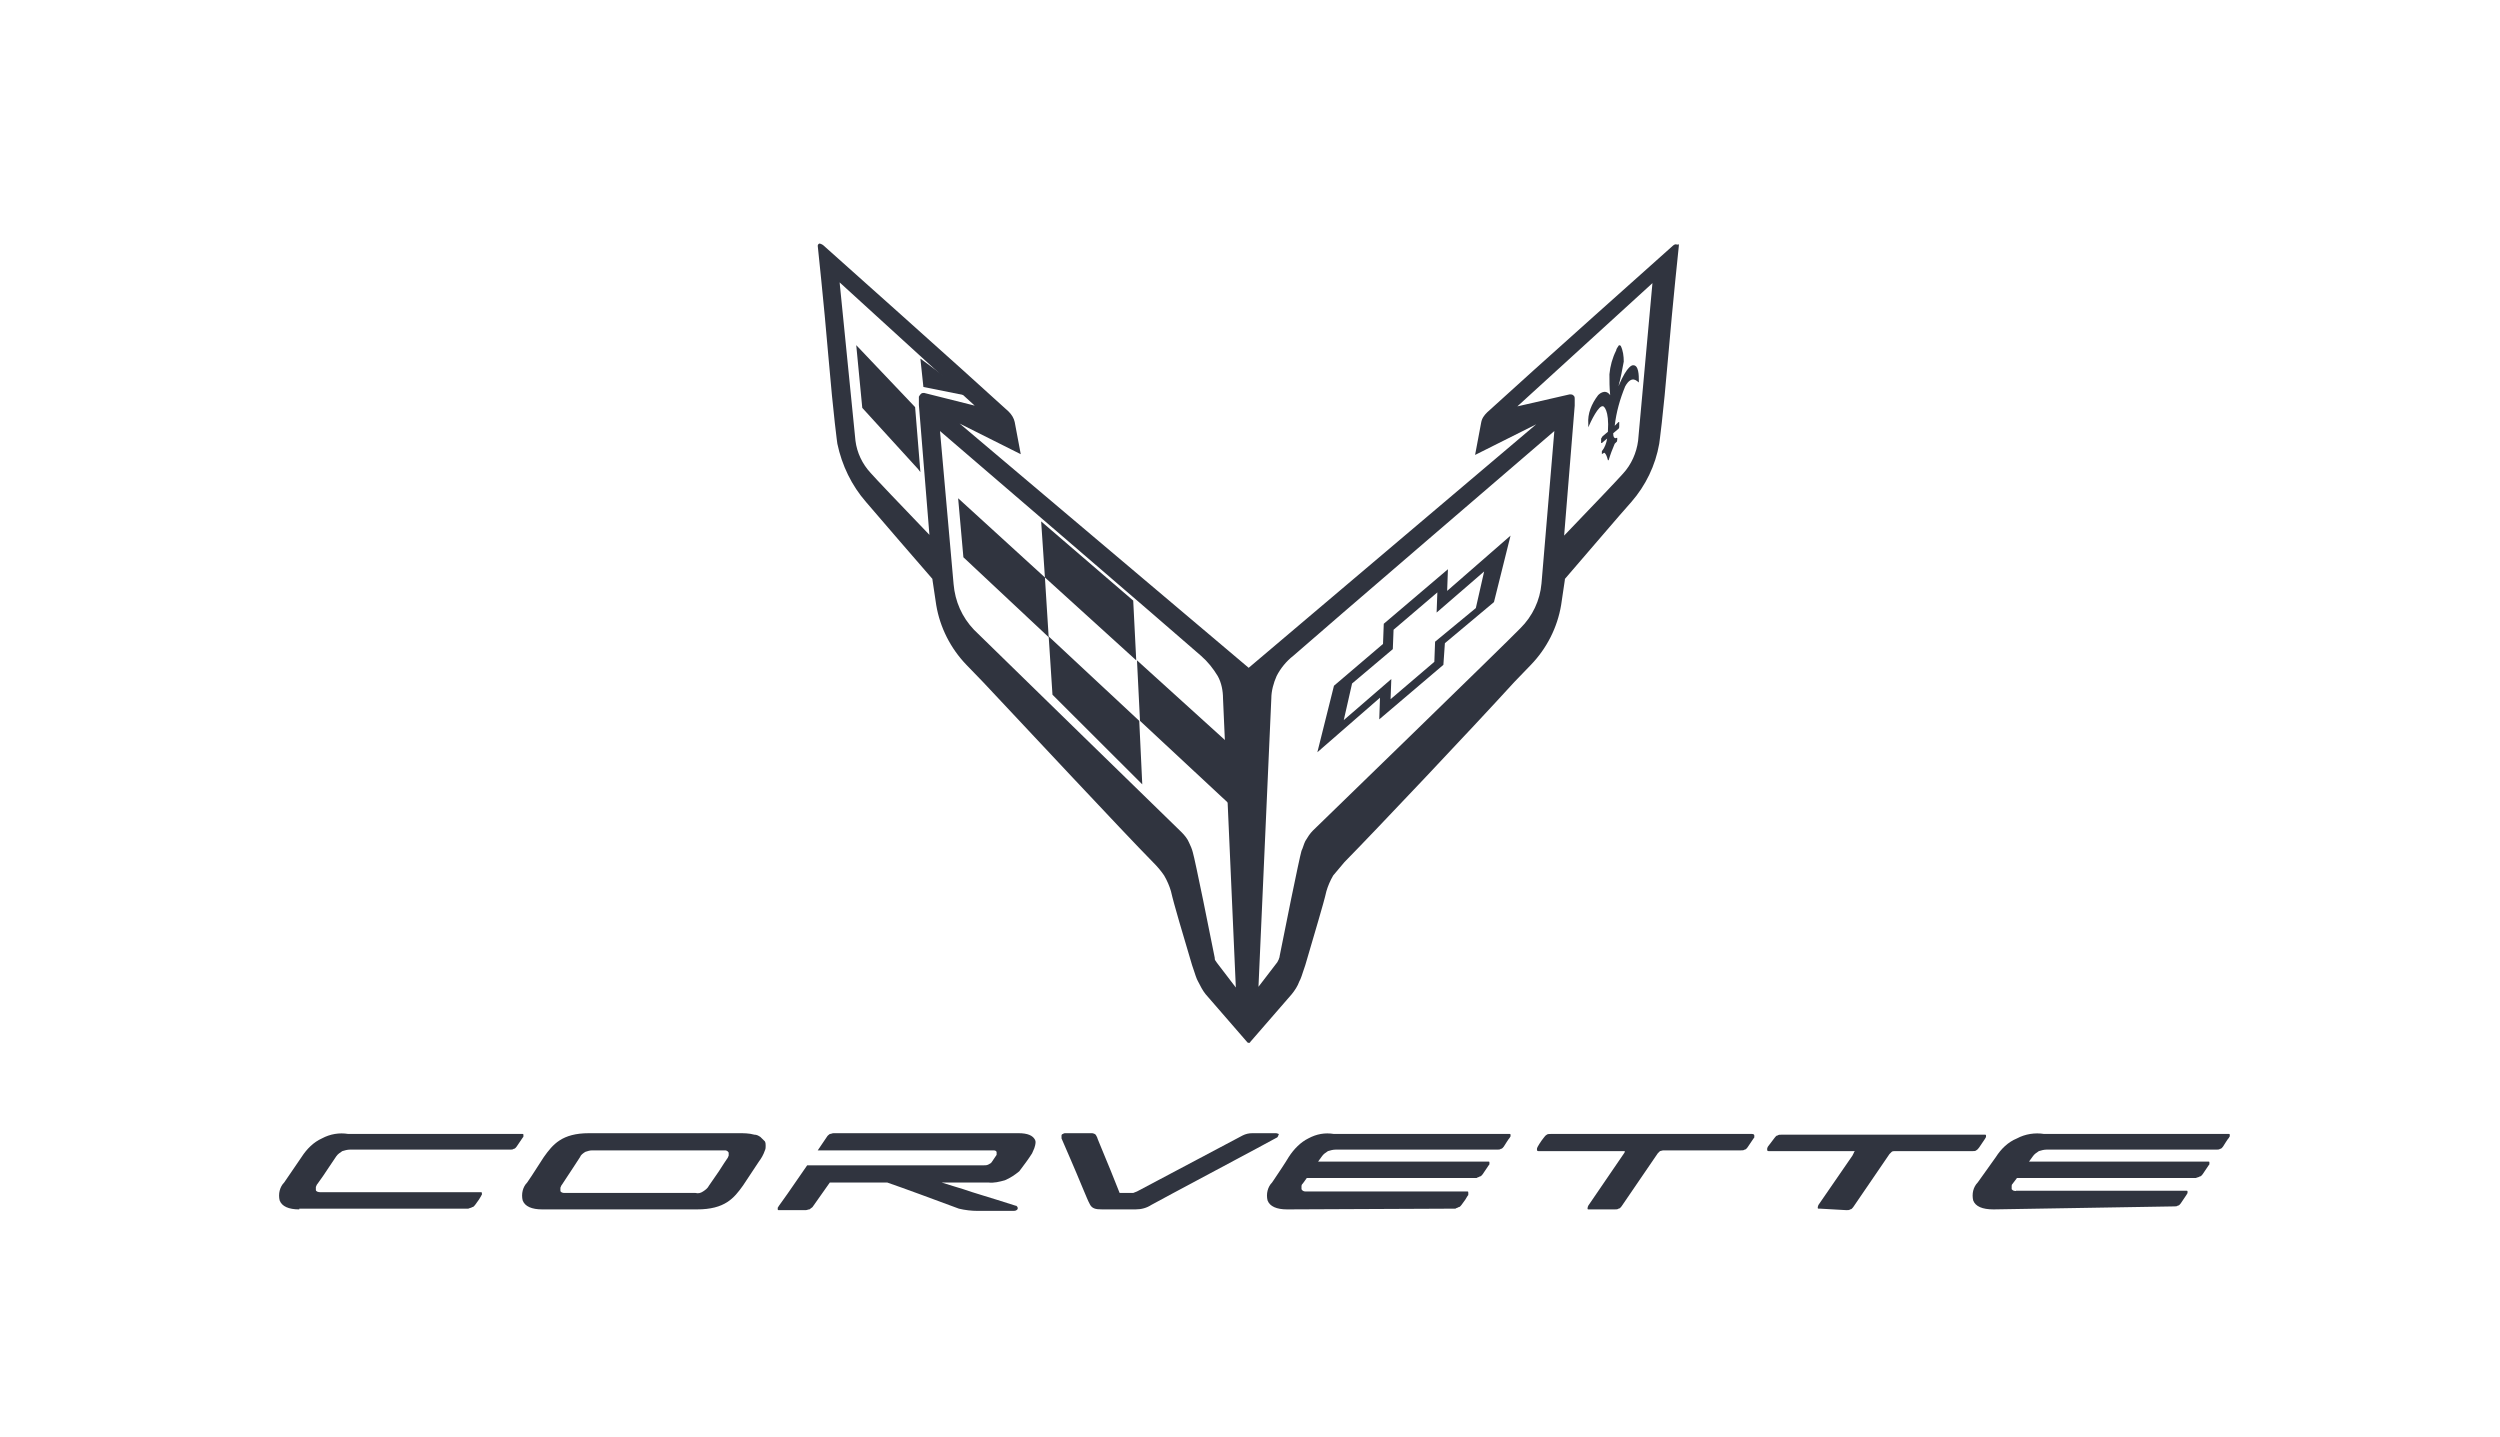 <svg width="87" height="50" viewBox="0 0 87 50" fill="none" xmlns="http://www.w3.org/2000/svg">
<path d="M50.361 20.563L50.388 19.809L48.155 21.707L48.129 22.409L46.422 23.864L45.844 26.178L48.024 24.28L47.998 25.034L50.23 23.136L50.282 22.383L51.99 20.953L52.567 18.639L50.361 20.563ZM51.359 21.161L49.941 22.331L49.915 23.032L48.392 24.332L48.418 23.63L46.763 25.06L47.052 23.786L48.47 22.59L48.496 21.915L50.02 20.615L49.994 21.317L51.648 19.887L51.359 21.161Z" fill="#30343F"/>
<path d="M55.272 14.74V14.87C55.351 14.688 55.64 14.064 55.798 14.142C55.798 14.142 56.008 14.246 55.955 15.026L55.771 15.182C55.745 15.208 55.745 15.234 55.719 15.26V15.416C55.719 15.416 55.719 15.416 55.745 15.416L55.929 15.26C55.903 15.416 55.85 15.572 55.745 15.702C55.745 15.728 55.745 15.78 55.745 15.806C55.771 15.78 55.798 15.78 55.824 15.754C55.903 15.78 55.955 16.014 55.955 16.014H55.982C56.034 15.832 56.113 15.624 56.192 15.442L56.27 15.364C56.27 15.364 56.297 15.234 56.27 15.234C56.165 15.286 56.139 15.182 56.139 15.078L56.323 14.922C56.349 14.896 56.349 14.87 56.349 14.844V14.688C56.349 14.688 56.349 14.688 56.323 14.688L56.192 14.818C56.244 14.35 56.376 13.882 56.559 13.44C56.796 13.024 56.98 13.284 57.032 13.31V13.258C57.032 13.076 57.032 12.686 56.822 12.712C56.822 12.712 56.638 12.686 56.323 13.44C56.402 13.154 56.454 12.868 56.507 12.582C56.507 12.4 56.481 12.192 56.402 12.037C56.402 12.037 56.349 11.985 56.323 12.037C56.297 12.088 56.244 12.14 56.244 12.192C56.113 12.452 56.034 12.738 56.008 13.024C56.008 13.258 56.008 13.492 56.034 13.752C55.85 13.492 55.614 13.752 55.614 13.752C55.377 14.064 55.246 14.402 55.272 14.74C55.246 14.766 55.246 14.766 55.272 14.74Z" fill="#30343F"/>
<path d="M58.319 8.501C58.267 8.501 58.214 8.553 58.214 8.553C58.214 8.553 53.198 13.024 51.753 14.35C51.648 14.454 51.569 14.558 51.543 14.714L51.333 15.832L53.46 14.766L43.454 23.24L33.395 14.74L35.522 15.806L35.312 14.688C35.286 14.558 35.207 14.428 35.102 14.324C33.657 12.998 28.641 8.527 28.641 8.527C28.641 8.527 28.562 8.475 28.51 8.475C28.457 8.501 28.457 8.553 28.457 8.553C28.457 8.579 28.668 10.503 28.825 12.374C29.009 14.532 29.14 15.442 29.14 15.442C29.298 16.196 29.639 16.898 30.138 17.47C30.243 17.599 32.423 20.121 32.449 20.147V20.173L32.581 21.057C32.712 21.837 33.08 22.564 33.631 23.136L34.209 23.734C35.654 25.268 39.068 28.933 40.118 29.999C40.276 30.155 40.407 30.311 40.512 30.467C40.617 30.649 40.696 30.831 40.749 31.013C40.854 31.481 41.169 32.521 41.484 33.587L41.563 33.821C41.563 33.821 41.642 34.08 41.694 34.158C41.773 34.314 41.852 34.47 41.957 34.6L43.401 36.264L43.428 36.29H43.48C43.48 36.29 43.506 36.29 43.506 36.264L44.951 34.6C45.056 34.47 45.161 34.314 45.214 34.158C45.266 34.08 45.345 33.821 45.345 33.821L45.424 33.587C45.739 32.495 46.054 31.481 46.159 31.013C46.212 30.831 46.29 30.649 46.395 30.467C46.527 30.311 46.658 30.155 46.789 29.999C47.814 28.959 51.254 25.32 52.699 23.734L53.276 23.136C53.828 22.564 54.196 21.837 54.327 21.057L54.458 20.173V20.147C54.485 20.121 56.664 17.573 56.77 17.47C57.269 16.898 57.61 16.196 57.741 15.442C57.741 15.442 57.873 14.532 58.056 12.374C58.214 10.529 58.424 8.553 58.424 8.553C58.424 8.527 58.424 8.527 58.424 8.501C58.345 8.527 58.345 8.501 58.319 8.501ZM32.16 13.674C32.134 13.674 32.082 13.674 32.056 13.7C32.029 13.726 32.003 13.752 31.977 13.804C31.977 13.83 31.977 13.83 31.977 13.856C31.977 13.882 31.977 13.96 31.977 14.09L32.344 18.613C31.32 17.547 30.453 16.638 30.296 16.456C30.007 16.144 29.823 15.754 29.77 15.338L29.219 9.827L33.92 14.116L32.16 13.674ZM42.351 33.508L42.298 33.431C42.272 33.404 42.272 33.353 42.272 33.327C42.141 32.651 41.589 29.921 41.51 29.661C41.484 29.557 41.432 29.427 41.379 29.323C41.327 29.193 41.221 29.063 41.116 28.959C41.116 28.959 34.393 22.409 33.894 21.915C33.474 21.473 33.237 20.927 33.185 20.329L32.712 15C32.712 15 41.038 22.149 41.799 22.825C42.036 23.032 42.219 23.266 42.377 23.526C42.508 23.76 42.561 24.046 42.561 24.306L43.007 34.366L42.351 33.508ZM53.644 20.303C53.592 20.901 53.329 21.447 52.909 21.863C52.436 22.357 45.686 28.907 45.686 28.907C45.581 29.011 45.502 29.141 45.424 29.271C45.371 29.375 45.345 29.505 45.292 29.609C45.214 29.869 44.662 32.599 44.531 33.275C44.531 33.327 44.504 33.353 44.504 33.379L44.452 33.483L43.795 34.34L44.242 24.306C44.242 24.046 44.321 23.76 44.426 23.526C44.557 23.266 44.767 23.006 45.003 22.825C45.765 22.149 54.091 15 54.091 15L53.644 20.303ZM57.006 15.338C56.953 15.754 56.77 16.17 56.481 16.482C56.323 16.664 55.456 17.573 54.432 18.639L54.8 14.116C54.8 13.986 54.8 13.908 54.8 13.882C54.8 13.856 54.8 13.804 54.773 13.778C54.747 13.752 54.721 13.726 54.668 13.726C54.642 13.726 54.642 13.726 54.616 13.726L52.804 14.142L57.505 9.853L57.006 15.338Z" fill="#30343F"/>
<path d="M39.436 20.901L39.541 22.98L36.363 20.095L36.232 18.145L39.436 20.901ZM33.526 19.393L33.343 17.339L36.363 20.095L36.494 22.174L33.526 19.393ZM36.626 24.176L36.494 22.148L39.646 25.086L39.751 27.296L36.626 24.176ZM39.672 25.086L39.567 22.98L42.666 25.788L42.771 27.971L39.672 25.086Z" fill="#30343F"/>
<path d="M31.951 16.326L30.007 14.194L29.797 12.011L31.846 14.168L32.03 16.43L31.951 16.326Z" fill="#30343F"/>
<path d="M32.029 12.479L33.815 13.804L32.134 13.466L32.029 12.479Z" fill="#30343F"/>
<path d="M18.871 42.087C18.504 42.087 18.267 41.983 18.189 41.775C18.162 41.671 18.162 41.541 18.189 41.437C18.215 41.333 18.267 41.229 18.346 41.151L18.504 40.917L18.924 40.267C19.239 39.825 19.554 39.435 20.5 39.435H25.7C25.884 39.435 26.068 39.435 26.252 39.487C26.33 39.487 26.383 39.514 26.462 39.566C26.514 39.617 26.567 39.669 26.619 39.721C26.645 39.773 26.645 39.825 26.645 39.877C26.645 39.929 26.645 39.981 26.619 40.033C26.567 40.189 26.488 40.319 26.409 40.423L25.858 41.255C25.542 41.697 25.227 42.087 24.255 42.087H18.871ZM20.605 40.033C20.526 40.033 20.447 40.059 20.368 40.085C20.29 40.137 20.211 40.189 20.185 40.267L19.948 40.631L19.554 41.229C19.528 41.255 19.528 41.281 19.502 41.333C19.502 41.359 19.502 41.411 19.502 41.437C19.502 41.489 19.581 41.515 19.633 41.515H24.203C24.308 41.541 24.387 41.515 24.466 41.463C24.544 41.411 24.623 41.359 24.676 41.255L25.017 40.761C25.148 40.553 25.253 40.397 25.306 40.319C25.332 40.293 25.332 40.267 25.358 40.215C25.358 40.189 25.358 40.137 25.358 40.111C25.332 40.085 25.332 40.059 25.306 40.059C25.28 40.033 25.253 40.033 25.227 40.033H20.605Z" fill="#30343F"/>
<path d="M10.415 42.087C10.047 42.087 9.81 41.983 9.732 41.775C9.705 41.671 9.705 41.541 9.732 41.437C9.758 41.333 9.81 41.229 9.889 41.151L10.493 40.267C10.677 39.981 10.914 39.747 11.202 39.617C11.491 39.462 11.806 39.41 12.122 39.462H18.136C18.162 39.462 18.162 39.462 18.189 39.462C18.215 39.462 18.215 39.487 18.215 39.487C18.215 39.514 18.215 39.539 18.215 39.539C18.215 39.565 18.215 39.565 18.189 39.591L17.978 39.903C17.952 39.929 17.926 39.981 17.873 39.981C17.847 40.007 17.794 40.007 17.742 40.007H12.174C12.095 40.007 11.99 40.033 11.912 40.059C11.833 40.111 11.754 40.163 11.701 40.241L11.439 40.631C11.307 40.839 11.176 41.021 11.045 41.203C11.018 41.229 11.018 41.255 10.992 41.307C10.992 41.333 10.992 41.385 10.992 41.411C10.992 41.463 11.071 41.489 11.15 41.489H16.692C16.718 41.489 16.718 41.489 16.744 41.489C16.77 41.489 16.77 41.515 16.77 41.515C16.77 41.541 16.77 41.567 16.77 41.567C16.77 41.593 16.744 41.593 16.744 41.619L16.665 41.749L16.534 41.931C16.508 41.957 16.481 42.009 16.429 42.009C16.403 42.035 16.35 42.035 16.297 42.061H10.415V42.087Z" fill="#30343F"/>
<path d="M69.376 42.087C68.982 42.087 68.746 41.983 68.667 41.775C68.641 41.671 68.641 41.541 68.667 41.437C68.693 41.333 68.746 41.229 68.824 41.151L69.455 40.267C69.638 39.981 69.875 39.747 70.19 39.617C70.479 39.462 70.82 39.41 71.135 39.462H77.518C77.544 39.462 77.544 39.462 77.57 39.462C77.596 39.462 77.596 39.487 77.596 39.487C77.596 39.514 77.596 39.539 77.596 39.539C77.596 39.565 77.57 39.565 77.57 39.591C77.518 39.643 77.412 39.825 77.36 39.903C77.334 39.929 77.308 39.981 77.255 39.981C77.229 40.007 77.176 40.007 77.124 40.007H71.214C71.135 40.007 71.031 40.033 70.952 40.059C70.873 40.111 70.794 40.163 70.742 40.241L70.61 40.423H76.808C76.835 40.423 76.835 40.423 76.861 40.423C76.887 40.423 76.887 40.449 76.887 40.449C76.887 40.475 76.887 40.475 76.887 40.501C76.887 40.527 76.887 40.527 76.861 40.553L76.651 40.865C76.625 40.891 76.598 40.943 76.546 40.943C76.52 40.969 76.467 40.969 76.415 40.995H70.19L70.032 41.203C70.006 41.229 70.006 41.255 70.006 41.281C70.006 41.307 70.006 41.333 70.006 41.385C70.032 41.411 70.059 41.437 70.085 41.437C70.111 41.437 70.138 41.463 70.164 41.437H76.047C76.073 41.437 76.073 41.437 76.099 41.437C76.126 41.437 76.126 41.463 76.126 41.463C76.126 41.489 76.126 41.515 76.126 41.515C76.126 41.541 76.099 41.541 76.099 41.567L75.889 41.879C75.863 41.905 75.837 41.957 75.784 41.957C75.758 41.983 75.705 41.983 75.653 41.983L69.376 42.087Z" fill="#30343F"/>
<path d="M44.793 42.087C44.426 42.087 44.189 41.983 44.111 41.775C44.084 41.671 44.084 41.541 44.111 41.437C44.137 41.333 44.189 41.229 44.268 41.151L44.321 41.073C44.478 40.839 44.741 40.449 44.846 40.267C45.03 39.981 45.266 39.747 45.529 39.617C45.818 39.462 46.107 39.41 46.422 39.462H52.489C52.515 39.462 52.515 39.462 52.541 39.462C52.567 39.462 52.567 39.487 52.567 39.487C52.567 39.514 52.567 39.539 52.567 39.539C52.567 39.565 52.541 39.565 52.541 39.591C52.489 39.643 52.384 39.825 52.331 39.903C52.305 39.929 52.279 39.981 52.226 39.981C52.2 40.007 52.147 40.007 52.095 40.007H46.474C46.395 40.007 46.29 40.033 46.212 40.059C46.133 40.111 46.054 40.163 46.002 40.241L45.87 40.423H51.753C51.779 40.423 51.779 40.423 51.806 40.423C51.832 40.423 51.832 40.449 51.832 40.449C51.832 40.475 51.832 40.475 51.832 40.501C51.832 40.527 51.832 40.527 51.806 40.553L51.596 40.865C51.569 40.891 51.543 40.943 51.491 40.943C51.464 40.969 51.412 40.969 51.386 40.995H45.476L45.345 41.177C45.319 41.203 45.292 41.229 45.292 41.281C45.292 41.307 45.292 41.359 45.292 41.385C45.319 41.437 45.371 41.463 45.424 41.463H51.018C51.044 41.463 51.044 41.463 51.07 41.463C51.097 41.463 51.097 41.489 51.097 41.515C51.097 41.541 51.097 41.541 51.097 41.567C51.097 41.593 51.097 41.593 51.07 41.619L50.992 41.749L50.86 41.931C50.834 41.957 50.808 42.009 50.755 42.009C50.729 42.035 50.676 42.035 50.65 42.061L44.793 42.087Z" fill="#30343F"/>
<path d="M55.325 42.087C55.299 42.087 55.299 42.087 55.272 42.087C55.246 42.087 55.246 42.061 55.246 42.061C55.246 42.061 55.246 42.009 55.272 41.957L56.533 40.111C56.533 40.086 56.559 40.059 56.533 40.059C56.507 40.059 56.533 40.059 56.48 40.059H53.565C53.513 40.059 53.486 40.059 53.486 40.008C53.486 39.956 53.486 39.956 53.513 39.904C53.539 39.852 53.592 39.773 53.644 39.696L53.723 39.592C53.749 39.566 53.775 39.514 53.828 39.488C53.854 39.462 53.907 39.462 53.959 39.462H60.972C61.024 39.462 61.05 39.488 61.05 39.514C61.05 39.54 61.05 39.566 61.05 39.566C61.05 39.592 61.05 39.592 61.024 39.617L60.814 39.929C60.788 39.956 60.761 40.008 60.709 40.008C60.683 40.033 60.63 40.033 60.578 40.033H57.873C57.846 40.033 57.794 40.059 57.767 40.059C57.741 40.086 57.715 40.111 57.689 40.137L56.428 41.983C56.402 42.009 56.376 42.061 56.323 42.061C56.297 42.087 56.244 42.087 56.192 42.087H55.325Z" fill="#30343F"/>
<path d="M63.335 42.061C63.309 42.061 63.309 42.061 63.283 42.061C63.257 42.061 63.257 42.035 63.257 42.035C63.257 42.035 63.257 41.983 63.283 41.931L64.465 40.215L64.517 40.111C64.517 40.085 64.543 40.085 64.543 40.059C64.543 40.059 64.517 40.059 64.491 40.059H61.576C61.523 40.059 61.497 40.059 61.497 40.007C61.497 39.955 61.497 39.955 61.523 39.903L61.76 39.591C61.786 39.565 61.812 39.513 61.865 39.513C61.891 39.487 61.943 39.487 61.996 39.487H69.035C69.061 39.487 69.061 39.487 69.087 39.487C69.113 39.487 69.113 39.513 69.113 39.513C69.113 39.539 69.113 39.565 69.113 39.565C69.113 39.591 69.087 39.591 69.087 39.617L68.877 39.929C68.851 39.955 68.825 40.007 68.772 40.033C68.746 40.059 68.693 40.059 68.641 40.059H65.936C65.909 40.059 65.857 40.059 65.83 40.085C65.804 40.111 65.778 40.137 65.752 40.163L64.491 42.009C64.465 42.035 64.439 42.087 64.386 42.087C64.36 42.113 64.307 42.113 64.255 42.113L63.335 42.061Z" fill="#30343F"/>
<path d="M36.021 39.669C35.943 39.514 35.759 39.435 35.444 39.435H29.009C28.956 39.435 28.93 39.462 28.878 39.462C28.851 39.487 28.799 39.514 28.773 39.566L28.457 40.033H34.55C34.603 40.033 34.656 40.033 34.682 40.085C34.682 40.085 34.682 40.111 34.682 40.137C34.682 40.163 34.682 40.163 34.682 40.189C34.629 40.267 34.577 40.345 34.524 40.423C34.498 40.475 34.446 40.501 34.393 40.527C34.34 40.553 34.288 40.553 34.235 40.553H28.09L27.407 41.541L27.092 41.983C27.092 42.009 27.065 42.009 27.065 42.035C27.065 42.061 27.065 42.061 27.065 42.087C27.065 42.113 27.092 42.113 27.092 42.113C27.118 42.113 27.118 42.113 27.144 42.113H28.037C28.09 42.113 28.116 42.087 28.169 42.087C28.195 42.061 28.247 42.035 28.273 42.009L28.878 41.151H30.874C31.478 41.359 32.528 41.749 33.369 42.061C33.579 42.113 33.815 42.139 34.025 42.139H35.286C35.365 42.139 35.417 42.087 35.417 42.061C35.417 42.035 35.417 42.009 35.391 41.983C35.365 41.957 35.365 41.957 35.338 41.957C34.367 41.645 33.894 41.515 33.526 41.385C33.29 41.307 33.08 41.255 32.765 41.151H34.393C34.577 41.177 34.787 41.125 34.971 41.073C35.155 40.995 35.312 40.891 35.47 40.761C35.627 40.553 35.785 40.345 35.916 40.137C35.943 40.085 35.969 40.007 35.995 39.955C36.047 39.799 36.047 39.721 36.021 39.669Z" fill="#30343F"/>
<path d="M44.399 39.435H43.585C43.454 39.435 43.349 39.462 43.244 39.514L39.567 41.463C39.514 41.489 39.488 41.489 39.435 41.515H38.963C38.937 41.463 38.7 40.839 38.49 40.345C38.333 39.955 38.175 39.592 38.175 39.566C38.149 39.539 38.149 39.487 38.096 39.462C38.044 39.435 38.017 39.435 37.991 39.435H37.072C37.045 39.435 37.019 39.435 36.993 39.462C36.967 39.462 36.941 39.487 36.941 39.514C36.941 39.539 36.941 39.539 36.941 39.566C36.941 39.592 36.941 39.592 36.941 39.617L37.256 40.345C37.518 40.943 37.86 41.801 37.912 41.879C37.991 42.061 38.122 42.087 38.359 42.087H39.514C39.724 42.087 39.908 42.035 40.066 41.931C40.145 41.879 44.399 39.617 44.426 39.592C44.452 39.592 44.452 39.566 44.478 39.539C44.478 39.514 44.504 39.487 44.504 39.462C44.478 39.462 44.452 39.435 44.399 39.435Z" fill="#30343F"/>
</svg>
